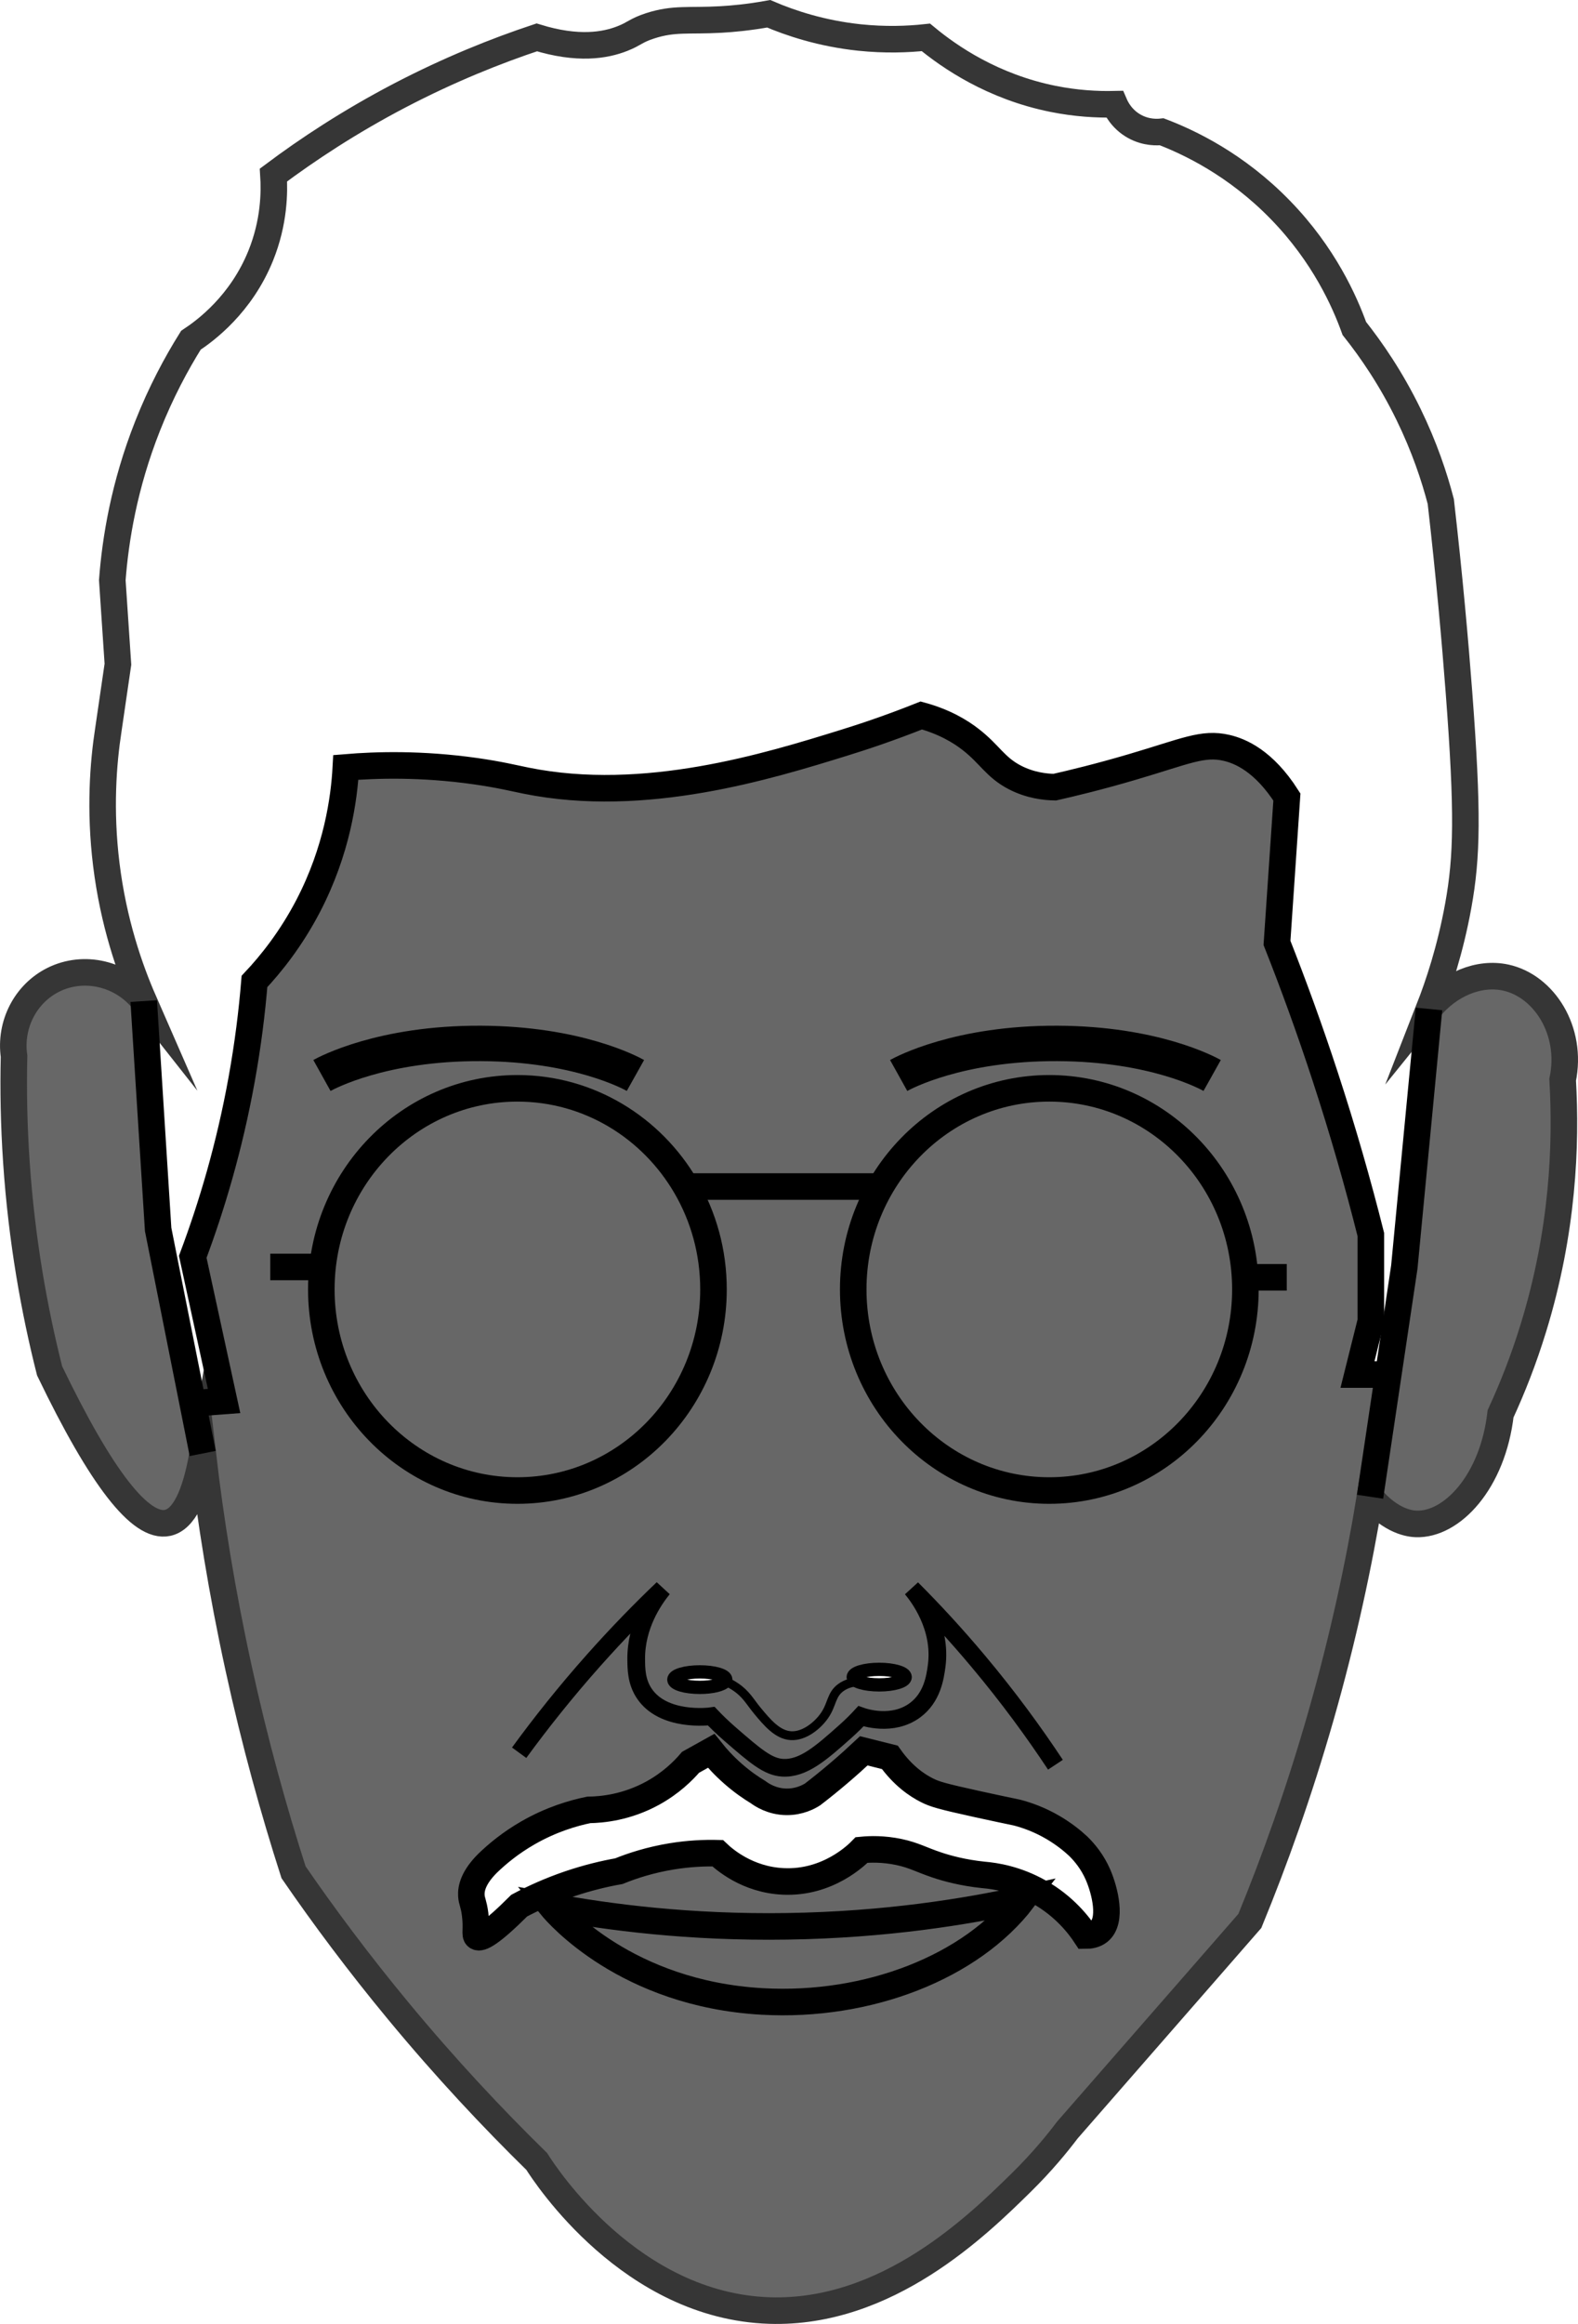 <!-- Generator: Adobe Illustrator 25.1.0, SVG Export Plug-In  -->
<svg version="1.1" xmlns="http://www.w3.org/2000/svg" xmlns:xlink="http://www.w3.org/1999/xlink" x="0px" y="0px"
	 width="356.63px" height="524.81px" viewBox="0 0 356.63 524.81"
	 style="overflow:visible;enable-background:new 0 0 356.63 524.81;" xml:space="preserve">
<style type="text/css">
	.st0{fill:#676767;}
	.st1{fill:none;stroke:#363636;stroke-width:6;stroke-miterlimit:10;}
	.st2{fill:none;stroke:#000000;stroke-width:6;stroke-miterlimit:10;}
	.st3{fill:none;stroke:#000000;stroke-width:4;stroke-miterlimit:10;}
	.st4{fill:none;stroke:#000000;stroke-width:3;stroke-miterlimit:10;}
	.st5{fill:none;stroke:#000000;stroke-width:2;stroke-miterlimit:10;}
	.st6{fill:none;stroke:#000000;stroke-width:8;stroke-miterlimit:10;}
</style>
<defs>
</defs>
<g id="XMLID_1_">
	<g>
		<path class="st0" d="M155.02,267.95c3.96,6.8,6.23,14.74,6.23,23.23c0,25.08-19.84,45.42-44.31,45.42
			c-24.48,0-44.32-20.34-44.32-45.42c0-25.08,19.84-45.41,44.32-45.41C133.13,245.77,147.29,254.67,155.02,267.95z"/>
		<path class="st0" d="M237.14,245.77c24.48,0,44.32,20.33,44.32,45.41c0,25.08-19.84,45.42-44.32,45.42
			c-24.47,0-44.31-20.34-44.31-45.42C192.83,266.1,212.67,245.77,237.14,245.77z"/>
		<path class="st0" d="M340.33,220.77c8.6,1.89,15.15,11.95,12.83,23.07c0.86,14.67,0.08,34.32-6.62,56.07
			c-2.19,7.13-4.74,13.59-7.41,19.36c-1.78,15.43-11.04,25.18-19.12,24.87c-1.17-0.05-5.61-0.43-10.38-6.14l4.12-27.59l3.63-24.3
			l5.58-58.26C327.43,222.3,334.22,219.43,340.33,220.77z"/>
		<path class="st0" d="M163.89,379.67c0.09-0.12,0.14-0.24,0.14-0.37c0-0.97-2.63-1.75-5.87-1.75c-3.24,0-5.87,0.78-5.87,1.75
			s2.63,1.75,5.87,1.75C160.97,381.05,163.32,380.46,163.89,379.67z M155.02,267.95c-7.73-13.28-21.89-22.18-38.08-22.18
			c-24.48,0-44.32,20.33-44.32,45.41c0,25.08,19.84,45.42,44.32,45.42c24.47,0,44.31-20.34,44.31-45.42
			C161.25,282.69,158.98,274.75,155.02,267.95z M313.75,310.41L309.63,338c-2.47,15.05-6.02,31.75-11.14,49.65
			c-4.9,17.12-10.43,32.54-16.02,46.14c-3.61,4.14-7.23,8.28-10.84,12.42c-10.13,11.6-20.27,23.2-30.4,34.8
			c-2.26,2.99-5.71,7.23-10.4,11.84c-9.81,9.63-30.3,29.76-56.9,28.93c-31.35-0.99-50.59-30.45-52.62-33.66
			c-10.04-9.83-20.64-21.12-31.3-34c-8.96-10.82-16.81-21.35-23.67-31.32c-4.47-13.9-8.76-29.32-12.43-46.15
			c-3.79-17.32-6.37-33.57-8.1-48.42l-2.25-11.32l7.08-0.53l-7.08-32.56c4.24-11.3,8.29-24.74,11.06-40.1
			c1.41-7.8,2.33-15.19,2.89-22.08c3.78-4.01,8.3-9.67,12.18-17.13c6.47-12.47,8.08-24.08,8.47-31.21
			c6.87-0.57,17.08-0.88,29.3,0.85c5.48,0.78,8.55,1.56,11.48,2.15c26.79,5.39,54.67-3.25,71.96-8.61
			c4.01-1.24,10.06-3.23,17.32-6.12c5.35,1.46,8.9,3.68,11.13,5.41c4.34,3.35,5.56,6.29,10.04,8.6c3.44,1.77,6.77,2.14,8.98,2.18
			c3.9-0.88,10.06-2.36,17.56-4.57c12.09-3.56,15.92-5.55,21.28-4.3c3.1,0.72,8.41,2.93,13.63,11.1
			c-0.75,10.98-1.49,21.96-2.24,32.94c3.72,9.41,7.38,19.44,10.86,30.07c4.09,12.48,7.5,24.45,10.35,35.79v19.54l-3.02,12.08H313.75
			z M281.46,291.18c0-25.08-19.84-45.41-44.32-45.41c-24.47,0-44.31,20.33-44.31,45.41c0,25.08,19.84,45.42,44.31,45.42
			C261.62,336.6,281.46,316.26,281.46,291.18z M248.37,436.2c3.07-2.45,1.31-9.33-0.22-12.85c-1.24-2.86-2.98-4.97-4.48-6.44
			c-1.39-1.29-3.23-2.76-5.54-4.13c-3.12-1.85-6.05-2.87-8.28-3.45c-2.29-0.48-5.34-1.12-8.95-1.91c-8.15-1.79-9.7-2.27-11.42-3.14
			c-2.2-1.11-5.37-3.21-8.38-7.43c-1.96-0.49-3.92-0.98-5.88-1.47c-1.74,1.63-3.59,3.3-5.57,4.98c-2.04,1.74-4.04,3.35-5.99,4.85
			c-0.83,0.53-2.95,1.71-5.88,1.69c-3.35-0.03-5.66-1.61-6.43-2.18c-1.69-1.02-3.64-2.37-5.66-4.14c-2.08-1.82-3.71-3.62-4.97-5.2
			l-4.65,2.59c-1.68,1.97-4.46,4.71-8.55,6.96c-5.94,3.26-11.52,3.75-14.46,3.79c-3.52,0.72-8.46,2.15-13.75,5.19
			c-3.94,2.26-6.95,4.77-9.13,6.88c-3.2,3.2-3.75,5.65-3.65,7.3c0.08,1.29,0.54,1.78,0.85,4.21c0.42,3.36-0.17,4.63,0.42,5.05
			c0.77,0.56,3.13-0.61,9.54-7.01c3.13-1.67,6.94-3.41,11.37-4.92c4.09-1.38,7.87-2.28,11.15-2.86c3.1-1.26,7.11-2.55,11.89-3.34
			c3.96-0.65,7.51-0.79,10.44-0.72c1.39,1.32,6.67,6,14.83,6.37c10.12,0.47,16.69-6.05,17.71-7.1c1.92-0.19,4.92-0.28,8.43,0.46
			c3.41,0.72,5.04,1.75,8.61,2.94c2.34,0.78,5.88,1.75,10.49,2.23c2.7,0.22,7.48,0.97,12.6,3.87c5.72,3.23,9,7.52,10.52,9.83
			C246.23,437.1,247.41,436.96,248.37,436.2z M204.57,378.73c0-0.96-2.63-1.75-5.87-1.75c-3.24,0-5.87,0.79-5.87,1.75
			c0,0.97,2.63,1.76,5.87,1.76C201.94,380.49,204.57,379.7,204.57,378.73z"/>
		<path class="st0" d="M43.56,316.91l2.25,11.32c-1.68,9.66-4.32,14.88-7.92,15.67c-6.12,1.33-15.01-10.11-26.68-34.33
			c-3.42-13.51-6.31-29.36-7.51-47.2c-0.57-8.43-0.7-16.41-0.53-23.86c-1.01-7.17,2.63-14.15,8.9-17.26
			c6.87-3.41,15.47-1.45,20.41,4.82l3.26,51.57L43.56,316.91z"/>
	</g>
	<g>
		<path class="st1" d="M322.96,227.85c2.08-5.32,4.8-13.33,6.61-23.34c1.99-11.01,2.23-20.95,0.15-48.28
			c-0.87-11.46-2.16-26.03-4.1-42.97c-1.46-5.6-3.72-12.37-7.29-19.68c-3.95-8.1-8.39-14.55-12.25-19.41
			c-2.18-6.06-6.85-16.62-16.68-26.73c-10.07-10.37-20.79-15.37-26.85-17.68c-0.91,0.1-3.45,0.27-6.14-1.21
			c-2.96-1.63-4.17-4.2-4.52-5.01c-4,0.09-8.71-0.17-13.89-1.21c-13.64-2.74-23.36-9.43-28.75-13.89c-4.13,0.45-9.23,0.63-15,0.03
			c-8.61-0.91-15.59-3.25-20.53-5.36c-4.53,0.82-8.25,1.15-10.79,1.29c-7.27,0.41-10.58-0.33-16,1.43
			c-3.26,1.06-3.55,1.82-6.24,2.87c-3.94,1.56-10.09,2.6-19.38-0.26c-9.15,3.04-19.74,7.26-31.06,13.17
			C78.97,27.51,69.5,33.77,61.8,39.53c0.25,3.83,0.19,10.61-2.87,18.19c-4.45,11.02-12.5,16.95-15.79,19.12
			c-3.31,5.29-6.78,11.75-9.79,19.37c-5.32,13.44-7.28,25.66-7.97,34.81c0.42,6.33,0.85,12.66,1.27,18.98
			c-0.72,4.93-1.44,9.85-2.16,14.78c-1.17,7.58-1.98,18.08-0.47,30.41c1.61,13.1,5.28,23.61,8.46,30.88
			c-4.94-6.27-13.54-8.23-20.41-4.82c-6.27,3.11-9.91,10.09-8.9,17.26C3,245.96,3.13,253.94,3.7,262.37
			c1.2,17.84,4.09,33.69,7.51,47.2c11.67,24.22,20.56,35.66,26.68,34.33c3.6-0.79,6.24-6.01,7.92-15.67
			c1.73,14.85,4.31,31.1,8.1,48.42c3.67,16.83,7.96,32.25,12.43,46.15c6.86,9.97,14.71,20.5,23.67,31.32
			c10.66,12.88,21.26,24.17,31.3,34c2.03,3.21,21.27,32.67,52.62,33.66c26.6,0.83,47.09-19.3,56.9-28.93
			c4.69-4.61,8.14-8.85,10.4-11.84c10.13-11.6,20.27-23.2,30.4-34.8c3.61-4.14,7.23-8.28,10.84-12.42
			c5.59-13.6,11.12-29.02,16.02-46.14c5.12-17.9,8.67-34.6,11.14-49.65c4.77,5.71,9.21,6.09,10.38,6.14
			c8.08,0.31,17.34-9.44,19.12-24.87c2.67-5.77,5.22-12.23,7.41-19.36c6.7-21.75,7.48-41.4,6.62-56.07
			c2.32-11.12-4.23-21.18-12.83-23.07C334.22,219.43,327.43,222.3,322.96,227.85z"/>
		<path class="st2" d="M43.56,316.91l7.08-0.53l-7.08-32.56c4.24-11.3,8.29-24.74,11.06-40.1c1.41-7.8,2.33-15.19,2.89-22.08
			c3.78-4.01,8.3-9.67,12.18-17.13c6.47-12.47,8.08-24.08,8.47-31.21c6.87-0.57,17.08-0.88,29.3,0.85
			c5.48,0.78,8.55,1.56,11.48,2.15c26.79,5.39,54.67-3.25,71.96-8.61c4.01-1.24,10.06-3.23,17.32-6.12
			c5.35,1.46,8.9,3.68,11.13,5.41c4.34,3.35,5.56,6.29,10.04,8.6c3.44,1.77,6.77,2.14,8.98,2.18c3.9-0.88,10.06-2.36,17.56-4.57
			c12.09-3.56,15.92-5.55,21.28-4.3c3.1,0.72,8.41,2.93,13.63,11.1c-0.75,10.98-1.49,21.96-2.24,32.94
			c3.72,9.41,7.38,19.44,10.86,30.07c4.09,12.48,7.5,24.45,10.35,35.79v19.54l-3.02,12.08h6.96"/>
		<path class="st3" d="M117.33,395.81c4.86-6.66,10.47-13.73,16.91-20.96c5.29-5.94,10.52-11.3,15.56-16.1
			c-2.14,2.65-6.05,8.35-6.02,15.89c0.02,2.2,0.03,5.1,1.82,7.78c4.31,6.46,14.6,5.22,15.15,5.14c0.95,1,2.4,2.45,4.27,4.07
			c5.67,4.91,8.5,7.36,11.83,7.57c4.67,0.28,8.75-3.34,14.2-8.19c1.52-1.35,2.7-2.56,3.52-3.45c0.72,0.26,7.12,2.4,12.2-1.33
			c3.94-2.9,4.57-7.5,4.91-9.99c1.2-8.82-4.14-15.71-5.62-17.49c4.89,4.89,9.96,10.36,15.07,16.46c6.79,8.09,12.54,15.97,17.4,23.31
			"/>
		<path class="st4" d="M164.03,379.3c0,0.13-0.05,0.25-0.14,0.37c-0.57,0.79-2.92,1.38-5.73,1.38c-3.24,0-5.87-0.78-5.87-1.75
			s2.63-1.75,5.87-1.75C161.4,377.55,164.03,378.33,164.03,379.3z"/>
		<path class="st4" d="M204.57,378.73c0,0.97-2.63,1.76-5.87,1.76c-3.24,0-5.87-0.79-5.87-1.76c0-0.96,2.63-1.75,5.87-1.75
			C201.94,376.98,204.57,377.77,204.57,378.73z"/>
		<path class="st5" d="M163.18,379.4c0.21,0.07,0.45,0.16,0.71,0.27c0.66,0.28,1.46,0.67,2.3,1.24c2.49,1.66,3.27,3.36,5,5.44
			c2.18,2.62,4.51,5.42,7.54,5.61c3.11,0.19,6.15-2.42,7.62-4.56c1.76-2.55,1.45-4.68,3.68-6.31c1.29-0.94,2.71-1.19,3.66-1.27"/>
		<path class="st2" d="M161.25,291.18c0,25.08-19.84,45.42-44.31,45.42c-24.48,0-44.32-20.34-44.32-45.42
			c0-25.08,19.84-45.41,44.32-45.41c16.19,0,30.35,8.9,38.08,22.18C158.98,274.75,161.25,282.69,161.25,291.18z"/>
		<path class="st2" d="M281.46,291.18c0,25.08-19.84,45.42-44.32,45.42c-24.47,0-44.31-20.34-44.31-45.42
			c0-25.08,19.84-45.41,44.31-45.41C261.62,245.77,281.46,266.1,281.46,291.18z"/>
		<line class="st2" x1="155.02" y1="267.95" x2="197.56" y2="267.95"/>
		<line class="st2" x1="282.42" y1="288.45" x2="290.81" y2="288.45"/>
		<line class="st2" x1="71.8" y1="286.11" x2="61.08" y2="286.11"/>
		<path class="st2" d="M156.07,397.97c-1.68,1.97-4.46,4.71-8.55,6.96c-5.94,3.26-11.52,3.75-14.46,3.79
			c-3.52,0.72-8.46,2.15-13.75,5.19c-3.94,2.26-6.95,4.77-9.13,6.88c-3.2,3.2-3.75,5.65-3.65,7.3c0.08,1.29,0.54,1.78,0.85,4.21
			c0.42,3.36-0.17,4.63,0.42,5.05c0.77,0.56,3.13-0.61,9.54-7.01c3.13-1.67,6.94-3.41,11.37-4.92c4.09-1.38,7.87-2.28,11.15-2.86
			c3.1-1.26,7.11-2.55,11.89-3.34c3.96-0.65,7.51-0.79,10.44-0.72c1.39,1.32,6.67,6,14.83,6.37c10.12,0.47,16.69-6.05,17.71-7.1
			c1.92-0.19,4.92-0.28,8.43,0.46c3.41,0.72,5.04,1.75,8.61,2.94c2.34,0.78,5.88,1.75,10.49,2.23c2.7,0.22,7.48,0.97,12.6,3.87
			c5.72,3.23,9,7.52,10.52,9.83c0.85,0,2.03-0.14,2.99-0.9c3.07-2.45,1.31-9.33-0.22-12.85c-1.24-2.86-2.98-4.97-4.48-6.44
			c-1.39-1.29-3.23-2.76-5.54-4.13c-3.12-1.85-6.05-2.87-8.28-3.45c-2.29-0.48-5.34-1.12-8.95-1.91c-8.15-1.79-9.7-2.27-11.42-3.14
			c-2.2-1.11-5.37-3.21-8.38-7.43c-1.96-0.49-3.92-0.98-5.88-1.47c-1.74,1.63-3.59,3.3-5.57,4.98c-2.04,1.74-4.04,3.35-5.99,4.85
			c-0.83,0.53-2.95,1.71-5.88,1.69c-3.35-0.03-5.66-1.61-6.43-2.18c-1.69-1.02-3.64-2.37-5.66-4.14c-2.08-1.82-3.71-3.62-4.97-5.2
			L156.07,397.97z"/>
		<polyline class="st2" points="32.48,226.07 35.74,277.64 43.56,316.91 45.81,328.23 		"/>
		<polyline class="st2" points="322.96,227.85 317.38,286.11 313.75,310.41 309.63,338 		"/>
	</g>
</g>
<path class="st6" d="M143.61,242.87c-1.16-0.65-13.23-7.15-34.94-7.24c-22.31-0.1-34.85,6.65-35.91,7.24"/>
<path class="st2" d="M124.64,430.56c1.32,1.6,16.88,19.69,47.64,21.42c23.92,1.34,47.24-7.76,58.94-23.09
	c-12.75,2.8-31.02,5.78-53.29,6.12C155.83,435.35,137.5,432.95,124.64,430.56z"/>
<path class="st6" d="M273.95,242.87c-1.16-0.65-13.23-7.15-34.94-7.24c-22.31-0.1-34.85,6.65-35.91,7.24"/>
</svg>
